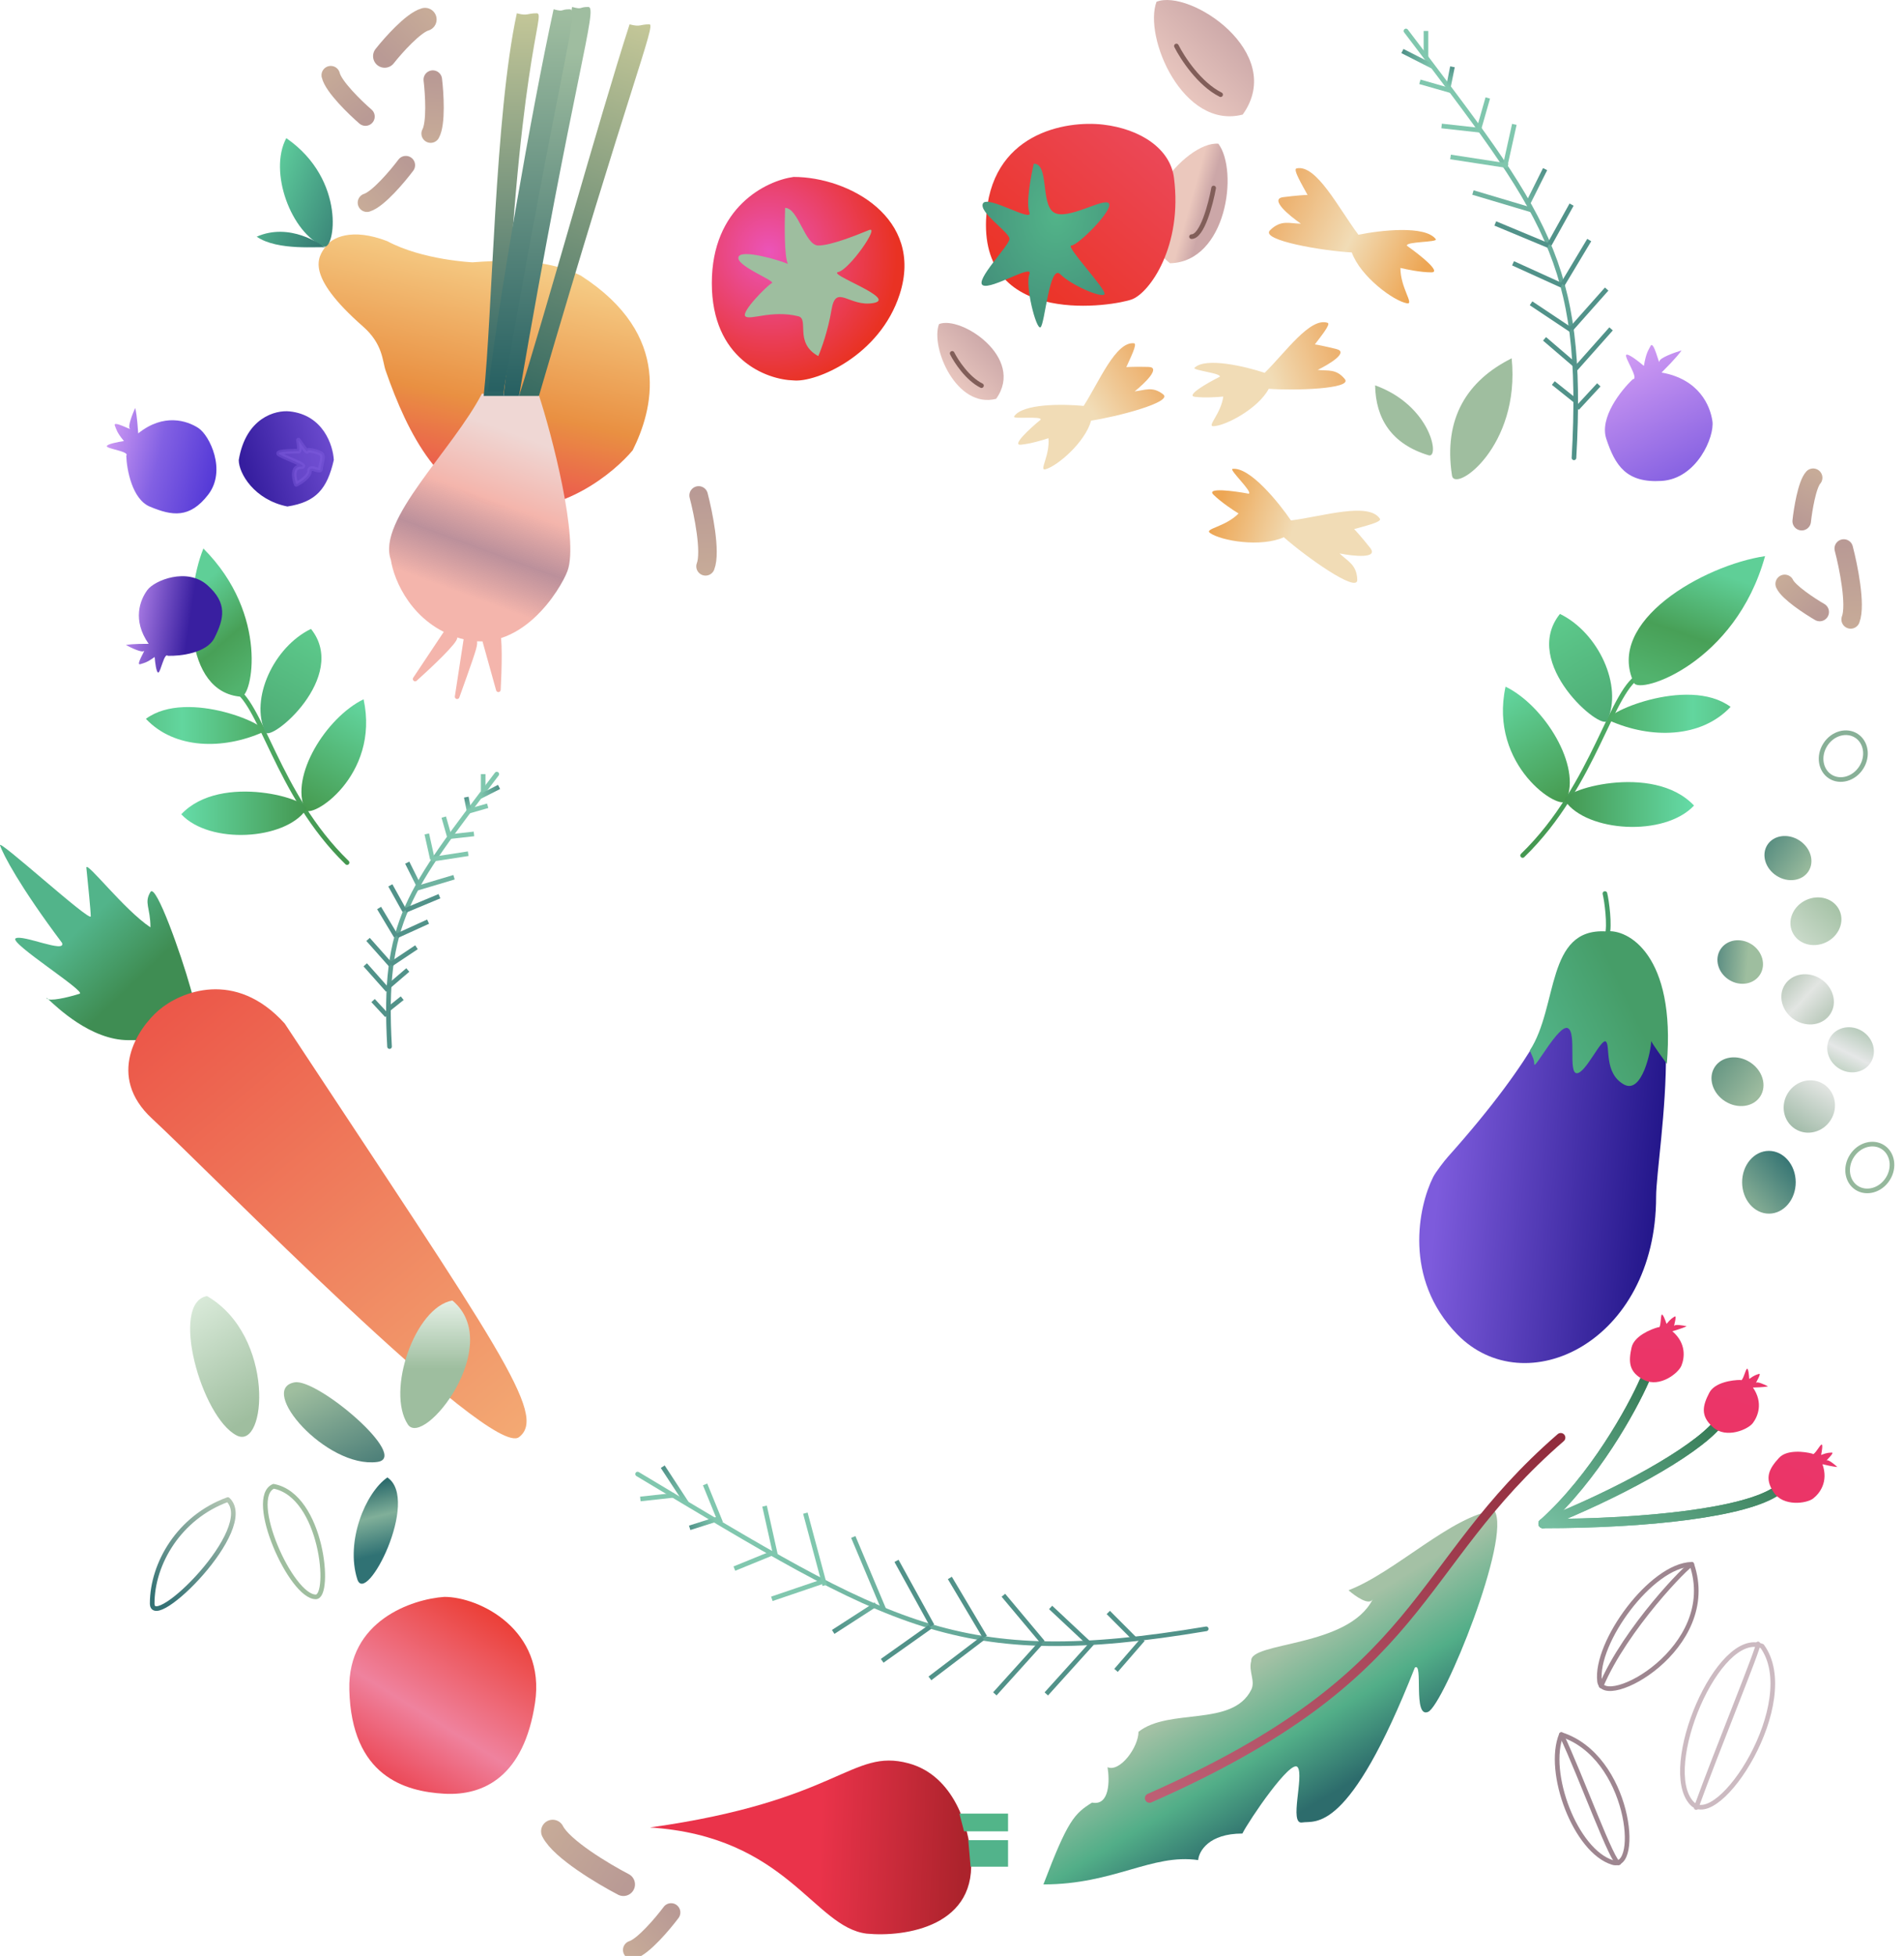 <svg width="411" height="422" viewBox="0 0 411 422" fill="none" xmlns="http://www.w3.org/2000/svg">
<g clip-path="url(#clip0)">
<path d="M397.995 118.344C398.996 122.149 400.694 130.535 399.486 133.641" stroke="url(#paint0_linear)" stroke-width="4" stroke-linecap="round" stroke-linejoin="round"/>
<path d="M392.805 132.041C390.625 130.773 386.061 127.787 385.247 125.979" stroke="url(#paint1_linear)" stroke-width="4" stroke-linecap="round" stroke-linejoin="round"/>
<path d="M388.918 112.443C389.191 109.935 390.066 104.552 391.387 103.074" stroke="url(#paint2_linear)" stroke-width="4" stroke-linecap="round" stroke-linejoin="round"/>
<path d="M326.312 77.305C316.768 82.077 311.519 90.19 313.428 102.597C314.015 106.414 328.221 96.393 326.312 77.305Z" fill="#9FBE9F"/>
<path d="M296.833 83.138C296.957 90.281 300.339 95.796 308.383 98.23C310.859 98.978 308.913 87.502 296.833 83.138Z" fill="#9FBE9F"/>
<path d="M339.762 98.779C342.148 56.309 333.558 46.288 303.495 6.681" stroke="url(#paint3_linear)" stroke-linecap="round" stroke-linejoin="round"/>
<line x1="307.813" y1="6.681" x2="307.813" y2="12.407" stroke="#80C7AE"/>
<path d="M302.729 11.014L309.221 14.316" stroke="url(#paint4_linear)"/>
<line x1="313.529" y1="14.414" x2="312.575" y2="19.186" stroke="url(#paint5_linear)"/>
<line x1="306.496" y1="17.653" x2="313.176" y2="19.561" stroke="url(#paint6_linear)"/>
<line x1="311.185" y1="27.18" x2="319.775" y2="28.135" stroke="#80C7AE"/>
<line x1="321.155" y1="21.134" x2="319.246" y2="27.815" stroke="url(#paint7_linear)"/>
<line x1="313.115" y1="33.864" x2="325.522" y2="35.773" stroke="#80C7AE"/>
<line x1="326.888" y1="26.831" x2="324.98" y2="35.421" stroke="url(#paint8_linear)"/>
<path d="M317.951 41.537L330.695 45.333" stroke="#6FB3A0"/>
<line x1="333.528" y1="36.49" x2="329.711" y2="44.126" stroke="url(#paint9_linear)"/>
<line x1="343.054" y1="51.794" x2="337.327" y2="61.338" stroke="url(#paint10_linear)"/>
<line x1="326.607" y1="56.808" x2="337.105" y2="61.58" stroke="url(#paint11_linear)"/>
<line x1="322.775" y1="48.212" x2="334.228" y2="52.984" stroke="url(#paint12_linear)"/>
<line x1="339.244" y1="44.145" x2="334.473" y2="52.734" stroke="url(#paint13_linear)"/>
<line x1="330.495" y1="65.437" x2="339.085" y2="71.163" stroke="url(#paint14_linear)"/>
<line x1="346.816" y1="62.367" x2="339.181" y2="70.957" stroke="#519289"/>
<line x1="333.406" y1="73.108" x2="340.087" y2="78.835" stroke="#519289"/>
<line x1="347.77" y1="70.957" x2="340.135" y2="79.546" stroke="url(#paint15_linear)"/>
<line x1="335.302" y1="82.641" x2="340.074" y2="86.459" stroke="url(#paint16_linear)"/>
<line x1="345.12" y1="83.036" x2="340.446" y2="88.087" stroke="url(#paint17_linear)"/>
<path d="M346.741 94.694C345.214 90.113 349.922 84.196 352.467 81.81C353.898 81.81 350.558 77.038 351.035 76.561C351.417 76.179 353.739 77.992 354.853 78.947C355.33 76.084 355.807 75.606 356.284 74.652C356.959 73.302 358.193 78.947 358.193 77.992C358.193 77.229 361.375 76.084 362.965 75.606C362.806 75.924 361.725 77.324 358.67 80.378C366.783 81.81 369.169 87.536 369.646 90.876C370.123 94.217 366.306 103.284 358.67 103.761C351.035 104.238 348.649 100.42 346.741 94.694Z" fill="url(#paint18_linear)"/>
<path d="M328.677 184.574C344.463 169.282 347.916 148.07 354.328 145.604" stroke="url(#paint19_linear)" stroke-linecap="round" stroke-linejoin="round"/>
<path d="M381.006 119.991C367.676 121.973 346.407 134.133 352.718 147.344C353.929 149.877 374.624 143.124 381.006 119.991Z" fill="url(#paint20_linear)"/>
<path d="M336.731 132.455C345.071 136.505 350.382 148.071 346.929 155.47C345.79 157.91 328.184 143.138 336.731 132.455Z" fill="url(#paint21_linear)"/>
<path d="M324.991 148.151C333.33 152.201 341.503 165.336 338.05 172.735C336.911 175.175 321.278 165.336 324.991 148.151Z" fill="url(#paint22_linear)"/>
<path d="M365.674 173.804C359.261 180.628 342.536 179.512 337.854 172.821C336.311 170.615 356.795 164.349 365.674 173.804Z" fill="url(#paint23_linear)"/>
<path d="M373.567 152.51C367.154 159.334 356.302 159.416 347.422 155.47C344.962 154.376 364.194 145.604 373.567 152.51Z" fill="url(#paint24_linear)"/>
<path d="M309.929 51.603C307.639 48.549 297.84 49.695 293.227 50.649C288.933 44.923 284.161 35.379 279.866 36.333C279.033 36.518 281.138 39.992 282.252 42.06C281.775 42.06 280.057 42.155 277.003 42.537C273.949 42.919 278.275 46.513 280.82 48.263C278.434 48.263 276.526 47.309 274.14 49.695C271.963 51.871 285.751 54.148 291.796 54.467C293.705 59.716 300.862 64.965 303.726 65.442C305.323 65.708 302.294 62.102 302.294 57.807C303.567 58.125 306.684 58.761 308.975 58.761C311.265 58.761 306.43 54.944 303.726 53.035C303.248 52.081 310.459 52.31 309.929 51.603Z" fill="url(#paint25_linear)"/>
<path d="M257.851 79.353C260.247 76.989 268.95 79.092 273.001 80.44C277.494 76.007 282.834 68.348 286.599 69.659C287.329 69.913 285.053 72.659 283.825 74.309C284.255 74.364 285.792 74.642 288.502 75.319C291.211 75.996 286.922 78.592 284.439 79.806C286.588 80.078 288.411 79.476 290.301 81.8C292.024 83.919 279.355 84.302 273.875 83.885C271.583 88.18 264.562 91.875 261.931 91.958C260.463 92.004 263.585 89.25 264.053 85.558C262.872 85.686 259.994 85.877 257.931 85.615C255.867 85.353 260.639 82.624 263.284 81.292C263.817 80.526 257.296 79.9 257.851 79.353Z" fill="url(#paint26_linear)"/>
<path d="M266.069 101.167C269.764 100.695 276.01 108.385 278.671 112.289C285.599 111.403 295.437 108.245 297.87 111.925C298.342 112.639 294.498 113.528 292.309 114.156C292.651 114.492 293.817 115.769 295.747 118.182C297.677 120.596 292.161 120.003 289.161 119.405C290.87 121.087 292.879 121.78 292.982 125.092C293.077 128.114 281.671 119.951 277.128 115.907C272.23 118.149 263.573 116.69 261.202 114.997C259.878 114.053 264.474 113.724 267.363 110.789C266.238 110.109 263.577 108.346 261.937 106.732C260.297 105.117 266.328 105.917 269.548 106.519C270.532 106.203 265.214 101.277 266.069 101.167Z" fill="url(#paint27_linear)"/>
<path d="M218.901 89.857C220.718 87.023 229.67 87.157 233.919 87.578C237.324 82.264 240.844 73.616 244.805 74.064C245.573 74.152 243.959 77.331 243.125 79.212C243.556 79.17 245.117 79.103 247.909 79.166C250.701 79.229 247.09 82.707 244.935 84.438C247.091 84.23 248.737 83.24 251.093 85.091C253.241 86.778 240.967 89.945 235.53 90.746C234.242 95.44 228.208 100.592 225.66 101.253C224.238 101.622 226.676 98.247 226.319 94.543C225.195 94.928 222.43 95.749 220.36 95.948C218.289 96.148 222.342 92.433 224.628 90.551C224.98 89.686 218.481 90.513 218.901 89.857Z" fill="url(#paint28_linear)"/>
<path d="M262.998 31.008C267.404 36.924 264.755 56.481 252.563 56.801C240.852 47.581 255.976 30.311 262.998 31.008Z" fill="url(#paint29_linear)"/>
<path d="M261.979 40.562C261.343 44.061 259.498 51.06 257.207 51.06" stroke="#815E59" stroke-linecap="round" stroke-linejoin="round"/>
<path d="M249.647 0.38C246.784 8.015 255.373 28.057 268.257 24.717C277.801 11.355 256.805 -2.483 249.647 0.38Z" fill="url(#paint30_linear)"/>
<path d="M253.941 9.924C255.214 12.469 258.904 18.131 263.485 20.422" stroke="#815E59" stroke-linecap="round" stroke-linejoin="round"/>
<path d="M202.696 69.922C200.799 74.981 206.49 88.26 215.027 86.047C221.35 77.194 207.438 68.025 202.696 69.922Z" fill="url(#paint31_linear)"/>
<path d="M205.541 76.246C206.384 77.932 208.83 81.684 211.865 83.201" stroke="#815E59" stroke-linecap="round" stroke-linejoin="round"/>
<path d="M212.852 47.406C213.615 28.7 230.031 25.932 238.143 26.887C246.255 27.841 252.613 32.136 253.413 38.339C255.322 53.132 248.164 63.153 244.346 64.585C240.529 66.016 211.897 70.788 212.852 47.406Z" fill="url(#paint32_linear)"/>
<path d="M222.201 45.811C221.438 43.902 222.519 38.017 223.156 35.312C226.496 35.312 224.587 43.902 227.45 45.811C230.314 47.719 238.426 42.47 239.38 43.902C240.335 45.333 232.7 52.968 231.268 52.968C229.836 52.968 238.903 62.512 238.426 63.467C237.949 64.421 231.268 61.558 228.882 59.172C226.496 56.786 225.542 70.147 224.587 70.625C223.633 71.102 221.247 61.558 222.201 59.172C223.156 56.786 214.089 62.512 212.18 61.558C210.271 60.604 217.907 52.968 217.907 51.537C217.907 50.105 211.226 45.811 212.18 43.902C213.135 41.993 223.156 48.197 222.201 45.811Z" fill="url(#paint33_radial)"/>
<path d="M153.656 61.081C153.656 44.665 165.427 38.971 171.312 38.175C183.242 38.175 199.495 47.049 194.218 63.467C189.923 76.828 176.084 82.555 171.312 82.077C165.427 81.918 153.656 77.496 153.656 61.081Z" fill="url(#paint34_radial)"/>
<path d="M170.073 56.942C169.292 55.381 169.334 48.507 169.474 44.856C172.337 44.856 173.769 52.968 176.632 52.968C179.495 52.968 185.222 50.583 187.608 49.628C189.993 48.674 183.313 58.218 180.927 58.695C178.541 59.172 193.811 64.421 188.562 65.376C183.313 66.33 180.45 61.081 179.495 66.807C178.732 71.388 177.268 75.397 176.632 76.828C171.383 73.965 174.723 68.835 172.337 68.239C166.611 66.807 161.839 69.193 160.885 68.239C159.93 67.284 165.657 61.558 166.611 61.081C167.565 60.604 158.499 57.263 159.453 55.355C160.234 53.793 168.044 56.065 170.073 56.942Z" fill="#9EBE9F"/>
<path d="M125.368 59.459C145.41 72.343 140.863 88.567 136.569 97.157C132.592 101.929 121.489 111.091 108.891 109.564C95.232 107.908 88.035 93.686 83.253 79.978C82.522 77.882 82.695 74.251 78.351 70.434C65.753 59.363 68.648 55.482 70.239 53.255C71.594 51.285 75.885 49.047 83.6 52.035C91.235 56.118 101.985 56.595 101.985 56.595C114.392 55.641 120.344 57.072 125.368 59.459Z" fill="url(#paint35_linear)"/>
<path d="M61.8 29.806C57.907 37.06 62.877 50.327 69.912 53.189C72.232 54.133 74.879 38.848 61.8 29.806Z" fill="url(#paint36_linear)"/>
<path d="M70.134 53.387C69.2 53.102 59.945 54.229 55.417 51.06C62.592 47.92 69.346 52.789 70.134 53.387C70.184 53.402 70.21 53.421 70.21 53.446C70.21 53.446 70.184 53.425 70.134 53.387Z" fill="url(#paint37_linear)"/>
<path d="M89.613 146.498L96.294 136.477C96.771 136.477 97.821 136.668 98.202 137.432C98.584 138.195 92.635 143.794 89.613 146.498Z" fill="#F4B5AC" stroke="#F4B5AC" stroke-linecap="round" stroke-linejoin="round"/>
<path d="M98.68 150.316L100.588 137.909C101.066 137.909 102.497 135.523 102.497 138.863C102.497 139.717 101.066 143.635 98.68 150.316Z" fill="#F4B5AC" stroke="#F4B5AC" stroke-linecap="round" stroke-linejoin="round"/>
<path d="M107.579 148.818L104.406 137.432C104.743 137.094 106.432 136.064 107.242 136.334C108.052 136.604 107.804 144.769 107.579 148.818Z" fill="#F4B5AC" stroke="#F4B5AC" stroke-linecap="round" stroke-linejoin="round"/>
<path d="M84.368 120.783C81.279 112.258 97.747 97.049 104.021 84.941H116.219C119.114 93.659 125.026 116.424 122.493 123.205C121.045 127.079 112.358 141.61 99.328 137.735C88.904 134.635 85.011 125.142 84.368 120.783Z" fill="url(#paint38_linear)"/>
<path d="M112.041 85.418C117.29 69.193 129.22 25.928 135.901 5.249C138.287 5.885 138.036 5.249 140.195 5.249C141.627 5.249 135.901 18.611 116.336 85.418H112.041Z" fill="url(#paint39_linear)"/>
<path d="M104.406 85.418C106.315 67.761 106.792 24.814 111.564 2.863C113.95 3.499 113.699 2.863 115.859 2.863C118.018 2.863 111.564 12.407 108.701 85.418H104.406Z" fill="url(#paint40_linear)"/>
<path d="M108.701 85.418C110.609 67.761 118.728 23.451 123.5 1.5C125.886 2.136 124.84 1.5 127 1.5C129.16 1.5 123.971 16.225 112.041 85.418H108.701Z" fill="url(#paint41_linear)"/>
<path d="M105.36 84.463C107.269 66.807 114.728 23.951 119.5 2C121.886 2.636 120.84 2 123 2C125.16 2 120.63 15.27 108.701 84.463H105.36Z" fill="url(#paint42_linear)"/>
<path d="M83.031 12.115C84.88 9.772 89.212 4.908 91.746 4.195" stroke="url(#paint43_linear)" stroke-width="5" stroke-linecap="round" stroke-linejoin="round"/>
<path d="M87.6 35.638C85.811 38.024 81.628 42.981 79.214 43.725" stroke="url(#paint44_linear)" stroke-width="4" stroke-linecap="round" stroke-linejoin="round"/>
<path d="M150.809 106.891C151.809 110.696 153.508 119.083 152.3 122.189" stroke="url(#paint45_linear)" stroke-width="4" stroke-linecap="round" stroke-linejoin="round"/>
<path d="M93.424 17.179C93.782 20.139 94.192 26.612 92.964 28.82" stroke="url(#paint46_linear)" stroke-width="4" stroke-linecap="round" stroke-linejoin="round"/>
<path d="M78.889 25.148C76.632 23.198 71.975 18.684 71.399 16.225" stroke="url(#paint47_linear)" stroke-width="4" stroke-linecap="round" stroke-linejoin="round"/>
<path d="M74.919 186.105C59.649 171.312 56.309 150.793 50.105 148.407" stroke="url(#paint48_linear)" stroke-linecap="round" stroke-linejoin="round"/>
<path d="M43.902 118.344C39.695 128.842 39.607 149.362 52.014 150.316C54.393 150.499 58.218 132.66 43.902 118.344Z" fill="url(#paint49_linear)"/>
<path d="M67.128 135.688C59.061 139.606 53.923 150.793 57.263 157.951C58.365 160.311 75.397 146.021 67.128 135.688Z" fill="url(#paint50_linear)"/>
<path d="M78.485 150.871C70.418 154.789 62.512 167.495 65.853 174.653C66.954 177.013 82.077 167.495 78.485 150.871Z" fill="url(#paint51_linear)"/>
<path d="M39.13 175.687C45.333 182.288 61.513 181.208 66.042 174.736C67.535 172.602 47.719 166.541 39.13 175.687Z" fill="url(#paint52_linear)"/>
<path d="M31.495 155.088C37.698 161.689 48.197 161.769 56.786 157.951C59.166 156.893 40.561 148.407 31.495 155.088Z" fill="url(#paint53_linear)"/>
<path d="M32.343 109.304C28.519 107.702 27.357 101.315 27.253 98.322C28.062 97.397 23.091 96.859 23.052 96.28C23.021 95.818 25.506 95.342 26.752 95.162C25.171 93.236 25.133 92.658 24.786 91.81C24.295 90.611 28.64 93.004 28.023 92.464C27.529 92.033 28.587 89.33 29.178 88.032C29.294 88.315 29.587 89.805 29.834 93.504C35.344 89.071 40.393 90.766 42.821 92.346C45.249 93.925 48.95 101.516 44.944 106.719C40.937 111.922 37.121 111.307 32.343 109.304Z" fill="url(#paint54_linear)"/>
<path d="M46.304 137.614C44.65 140.923 38.894 141.578 36.223 141.492C35.448 140.716 34.672 145.11 34.155 145.11C33.742 145.11 33.466 142.87 33.38 141.75C31.57 143.042 31.053 143.042 30.278 143.301C29.181 143.667 31.57 139.941 31.053 140.458C30.64 140.871 28.296 139.768 27.176 139.165C27.435 139.079 28.779 138.907 32.087 138.907C28.468 133.737 30.278 129.343 31.829 127.275C33.38 125.207 40.359 122.364 44.753 126.241C49.147 130.118 48.372 133.479 46.304 137.614Z" fill="url(#paint55_linear)"/>
<path d="M51.537 99.256C53.064 90.094 59.49 88.44 62.512 88.758C69.766 89.522 71.897 96.075 72.056 99.256C70.625 105.46 68.239 108.323 62.035 109.277C54.877 107.846 51.537 102.119 51.537 99.256Z" fill="url(#paint56_linear)"/>
<path d="M64.421 97.347C64.803 97.347 64.58 95.757 64.421 94.962C65.057 95.916 66.33 97.729 66.33 97.347C66.33 96.87 68.239 97.347 69.193 97.825C70.147 98.302 69.193 100.211 69.193 101.165C69.193 102.119 66.807 100.211 66.807 101.642C66.807 102.788 64.898 104.028 63.944 104.505C63.467 103.233 62.989 100.688 64.898 100.688C67.284 100.688 60.126 98.302 60.126 97.825C60.126 97.347 63.944 97.347 64.421 97.347Z" fill="#8360E2" fill-opacity="0.39" stroke="#8360E2" stroke-opacity="0.4" stroke-linecap="round" stroke-linejoin="round"/>
<path d="M84.088 225.804C82.565 198.695 88.047 192.299 107.237 167.018" stroke="url(#paint57_linear)" stroke-linecap="round" stroke-linejoin="round"/>
<line y1="-0.5" x2="3.655" y2="-0.5" transform="matrix(0 1 1 0 104.8 167.018)" stroke="#80C7AE"/>
<path d="M107.726 169.784L103.581 171.891" stroke="url(#paint58_linear)"/>
<line y1="-0.5" x2="3.106" y2="-0.5" transform="matrix(0.196 0.981 0.981 -0.196 101.145 171.891)" stroke="url(#paint59_linear)"/>
<line y1="-0.5" x2="4.435" y2="-0.5" transform="matrix(-0.962 0.275 0.275 0.962 105.409 174.328)" stroke="url(#paint60_linear)"/>
<line y1="-0.5" x2="5.516" y2="-0.5" transform="matrix(-0.994 0.11 0.11 0.994 102.363 180.42)" stroke="#80C7AE"/>
<line y1="-0.5" x2="4.435" y2="-0.5" transform="matrix(0.275 0.962 0.962 -0.275 96.271 176.156)" stroke="url(#paint61_linear)"/>
<line y1="-0.5" x2="8.013" y2="-0.5" transform="matrix(-0.988 0.152 0.152 0.988 101.145 184.684)" stroke="#80C7AE"/>
<line y1="-0.5" x2="5.616" y2="-0.5" transform="matrix(0.217 0.976 0.976 -0.217 92.616 179.811)" stroke="url(#paint62_linear)"/>
<path d="M98.009 189.266L89.875 191.69" stroke="#6FB3A0"/>
<line y1="-0.5" x2="5.449" y2="-0.5" transform="matrix(0.447 0.894 0.894 -0.447 88.352 185.902)" stroke="url(#paint63_linear)"/>
<line y1="-0.5" x2="7.104" y2="-0.5" transform="matrix(0.514 0.857 0.857 -0.514 82.26 195.649)" stroke="url(#paint64_linear)"/>
<line y1="-0.5" x2="7.361" y2="-0.5" transform="matrix(-0.91 0.414 0.414 0.91 92.616 199.304)" stroke="url(#paint65_linear)"/>
<line y1="-0.5" x2="7.919" y2="-0.5" transform="matrix(-0.923 0.385 0.385 0.923 95.053 193.822)" stroke="url(#paint66_linear)"/>
<line y1="-0.5" x2="6.272" y2="-0.5" transform="matrix(0.486 0.874 0.874 -0.486 84.697 190.776)" stroke="url(#paint67_linear)"/>
<line y1="-0.5" x2="6.589" y2="-0.5" transform="matrix(-0.832 0.555 0.555 0.832 90.179 204.787)" stroke="url(#paint68_linear)"/>
<line y1="-0.5" x2="7.336" y2="-0.5" transform="matrix(0.664 0.747 0.747 -0.664 79.823 202.35)" stroke="#519289"/>
<line y1="-0.5" x2="5.616" y2="-0.5" transform="matrix(-0.759 0.651 0.651 0.759 88.352 209.661)" stroke="#519289"/>
<line y1="-0.5" x2="7.336" y2="-0.5" transform="matrix(0.664 0.747 0.747 -0.664 79.214 207.833)" stroke="url(#paint69_linear)"/>
<line y1="-0.5" x2="3.901" y2="-0.5" transform="matrix(-0.781 0.625 0.625 0.781 87.133 215.752)" stroke="url(#paint70_linear)"/>
<line y1="-0.5" x2="4.393" y2="-0.5" transform="matrix(0.679 0.734 0.734 -0.679 80.902 215.538)" stroke="url(#paint71_linear)"/>
<path d="M13.386 203.422C4.224 191.206 0.661 184.334 0.025 182.425C-0.811 180.517 19.59 199.127 19.59 197.696C19.59 196.55 18.954 190.22 18.636 187.197C18.636 185.67 26.748 196.264 32.474 200.082C32.474 195.787 31.043 194.832 32.474 192.447C33.653 190.482 39.155 206.126 41.064 212.966C43.927 223.941 48.221 224.418 27.702 224.418C19.566 224.418 12.186 217.208 10.424 215.602C10.236 215.551 10.105 215.47 10.046 215.352C9.974 215.207 10.109 215.315 10.424 215.602C11.76 215.968 15.949 214.816 17.204 214.397C18.636 213.92 1.934 203.422 3.365 202.468C4.797 201.513 14.341 205.808 13.386 203.422Z" fill="url(#paint72_linear)"/>
<path d="M32.828 241.349C22.902 232.187 29.646 221.944 34.259 217.967C38.872 213.99 50.77 208.996 61.459 220.83C107.747 290.977 118.245 305.293 112.042 310.065C105.838 314.837 45.235 252.802 32.828 241.349Z" fill="url(#paint73_linear)"/>
<path d="M235.734 388.913C239.551 389.676 239.551 384.141 239.074 381.278C241.746 382.423 245.755 376.983 245.755 373.643C252.435 368.393 266.035 372.688 270.092 364.576C271.046 362.667 269.455 360.599 270.092 358.372C269.71 354.173 291.088 355.509 296.337 345.011C295.574 346.538 292.52 344.375 291.088 343.102C301.109 339.285 313.516 326.878 322.583 325.923C326.4 331.649 311.607 367.916 308.267 369.348C304.927 370.779 307.313 358.372 305.404 359.804C291.088 396.071 283.93 392.73 281.067 393.207C278.204 393.685 281.544 383.186 280.113 381.278C278.681 379.369 269.614 392.73 268.183 395.593C260.929 395.593 258.798 399.411 258.639 401.32C248.618 399.888 240.506 406.569 225.235 406.569C230.484 392.73 231.916 391.299 235.734 388.913Z" fill="url(#paint74_linear)"/>
<path d="M336.899 310.176C304.449 338.33 308.744 361.235 248.141 387.958" stroke="url(#paint75_linear)" stroke-width="2" stroke-linecap="round" stroke-linejoin="round"/>
<path d="M314.544 287.874C302.84 275.819 306.207 260.248 309.353 253.97C309.883 252.913 311.799 250.424 312.562 249.572C351.766 205.762 329.85 202.643 347.579 202.643C366.467 202.643 357.489 248.778 357.489 258.208C357.489 289.656 329.174 302.942 314.544 287.874Z" fill="url(#paint76_linear)"/>
<path d="M331.186 229.61C331.172 228.576 330.863 228.124 330.218 226.667C336.421 217.123 333.643 200.176 346.674 200.953C351.408 200.306 361.775 206.068 359.804 229.53C358.761 228.092 356.9 225.544 356.426 224.617C356.418 226.59 354.458 236.162 350.546 233.981C346.19 231.552 347.642 225.724 346.674 224.753C345.706 223.781 342.318 231.552 340.382 231.552C338.446 231.552 340.382 222.81 338.446 221.838C336.51 220.867 331.204 230.981 331.186 229.61Z" fill="url(#paint77_linear)"/>
<path d="M346.92 201.853C347.556 199.626 346.824 194.313 346.442 192.786" stroke="#469D68" stroke-linecap="round" stroke-linejoin="round"/>
<path d="M355.032 297.7C352.328 303.904 344.152 318.792 333.081 328.718" stroke="url(#paint78_linear)" stroke-width="2" stroke-linecap="round" stroke-linejoin="round"/>
<path d="M355.032 297.7C352.328 303.904 344.152 318.792 333.081 328.718" stroke="url(#paint79_linear)" stroke-width="2" stroke-linecap="round" stroke-linejoin="round"/>
<path d="M370.779 307.244C365.53 313.448 348.828 322.514 333.081 328.718" stroke="url(#paint80_linear)" stroke-width="2" stroke-linecap="round" stroke-linejoin="round"/>
<path d="M370.779 307.244C365.53 313.448 348.828 322.514 333.081 328.718" stroke="url(#paint81_linear)" stroke-width="2" stroke-linecap="round" stroke-linejoin="round"/>
<path d="M383.664 321.56C376.983 326.332 355.509 328.718 333.081 328.718" stroke="url(#paint82_linear)" stroke-width="2" stroke-linecap="round" stroke-linejoin="round"/>
<path d="M383.664 321.56C376.983 326.332 355.509 328.718 333.081 328.718" stroke="url(#paint83_linear)" stroke-width="2" stroke-linecap="round" stroke-linejoin="round"/>
<path d="M352.192 290.733C352.732 288.295 356.277 286.791 357.982 286.344C358.593 286.696 358.408 283.726 358.736 283.628C358.998 283.551 359.517 284.938 359.744 285.642C360.691 284.471 361.019 284.374 361.47 284.062C362.109 283.62 361.168 286.465 361.416 286.035C361.614 285.691 363.268 285.959 364.071 286.136C363.92 286.24 363.095 286.604 360.999 287.226C364.086 289.868 363.616 293.033 362.951 294.654C362.287 296.275 358.303 299.416 354.923 297.751C351.543 296.086 351.518 293.781 352.192 290.733Z" fill="url(#paint84_linear)"/>
<path d="M368.981 300.475C370.133 298.26 373.947 297.724 375.71 297.734C376.208 298.232 376.799 295.315 377.14 295.306C377.414 295.299 377.556 296.774 377.593 297.512C378.811 296.626 379.153 296.617 379.669 296.432C380.4 296.171 378.756 298.675 379.106 298.324C379.387 298.044 380.915 298.73 381.645 299.109C381.472 299.17 380.581 299.308 378.396 299.367C380.694 302.718 379.42 305.653 378.359 307.047C377.297 308.44 372.636 310.443 369.802 307.961C366.969 305.478 367.541 303.244 368.981 300.475Z" fill="url(#paint85_linear)"/>
<path d="M384.019 314.543C385.705 312.701 389.527 313.171 391.228 313.636C391.58 314.247 392.906 311.582 393.238 311.662C393.504 311.725 393.259 313.187 393.104 313.91C394.51 313.369 394.842 313.449 395.389 313.404C396.163 313.341 393.926 315.334 394.356 315.086C394.699 314.888 395.998 315.947 396.604 316.501C396.422 316.516 395.526 316.418 393.399 315.91C394.752 319.741 392.762 322.246 391.376 323.318C389.99 324.389 384.969 325.118 382.874 321.986C380.78 318.854 381.911 316.845 384.019 314.543Z" fill="url(#paint86_linear)"/>
<path d="M134.569 406.569C130.274 404.342 121.207 398.934 119.298 395.116" stroke="url(#paint87_linear)" stroke-width="5" stroke-linecap="round" stroke-linejoin="round"/>
<path d="M144.863 412.621C143.074 415.007 138.892 419.964 136.477 420.708" stroke="url(#paint88_linear)" stroke-width="4" stroke-linecap="round" stroke-linejoin="round"/>
<path d="M196.127 380.445C206.052 383.118 209.17 394.602 209.488 400.01C211.397 415.662 195.331 417.985 187.06 417.189C175.607 415.758 169.881 396.193 140.295 394.284C181.334 388.558 183.72 377.105 196.127 380.445Z" fill="url(#paint89_linear)"/>
<path d="M207.102 391.299H217.6V395.116H208.102L207.102 391.299Z" fill="#52B589"/>
<path d="M209.011 397.025H217.6V402.751H209.516L209.011 397.025Z" fill="#52B38B"/>
<path d="M75.404 364.576C75.022 349.687 88.925 345.011 95.924 344.534C103.559 344.534 117.874 351.692 115.488 367.439C113.102 383.186 104.513 387.481 95.924 387.004C87.334 386.527 75.881 383.186 75.404 364.576Z" fill="url(#paint90_linear)"/>
<path d="M260.377 351.429C206.459 360.442 192.451 350.876 137.633 318.035" stroke="url(#paint91_linear)" stroke-linecap="round" stroke-linejoin="round"/>
<line y1="-0.5" x2="7.359" y2="-0.5" transform="matrix(0.994 -0.109 -0.109 -0.994 138.17 322.912)" stroke="#80C7AE"/>
<path d="M143.061 316.447L148.191 324.278" stroke="url(#paint92_linear)"/>
<line y1="-0.5" x2="6.254" y2="-0.5" transform="matrix(0.953 -0.302 -0.302 -0.953 148.727 329.155)" stroke="url(#paint93_linear)"/>
<line y1="-0.5" x2="8.929" y2="-0.5" transform="matrix(0.378 0.926 0.926 -0.378 152.666 320.084)" stroke="url(#paint94_linear)"/>
<line y1="-0.5" x2="11.107" y2="-0.5" transform="matrix(0.218 0.976 0.976 -0.218 165.528 324.84)" stroke="#80C7AE"/>
<line y1="-0.5" x2="8.929" y2="-0.5" transform="matrix(0.926 -0.378 -0.378 -0.926 158.334 337.97)" stroke="url(#paint95_linear)"/>
<line y1="-0.5" x2="16.132" y2="-0.5" transform="matrix(0.259 0.966 0.966 -0.259 174.33 326.34)" stroke="#80C7AE"/>
<line y1="-0.5" x2="11.308" y2="-0.5" transform="matrix(0.947 -0.322 -0.322 -0.947 166.453 344.48)" stroke="url(#paint96_linear)"/>
<path d="M184.191 331.607L190.83 347.353" stroke="#6FB3A0"/>
<line y1="-0.5" x2="10.97" y2="-0.5" transform="matrix(0.84 -0.542 -0.542 -0.84 179.583 351.674)" stroke="url(#paint97_linear)"/>
<line y1="-0.5" x2="14.304" y2="-0.5" transform="matrix(0.796 -0.605 -0.605 -0.796 200.43 361.721)" stroke="url(#paint98_linear)"/>
<line y1="-0.5" x2="14.82" y2="-0.5" transform="matrix(0.511 0.86 0.86 -0.511 205.467 340.191)" stroke="url(#paint99_linear)"/>
<line y1="-0.5" x2="15.945" y2="-0.5" transform="matrix(0.483 0.876 0.876 -0.483 193.958 336.521)" stroke="url(#paint100_linear)"/>
<line y1="-0.5" x2="12.628" y2="-0.5" transform="matrix(0.816 -0.578 -0.578 -0.816 190.141 357.917)" stroke="url(#paint101_linear)"/>
<line y1="-0.5" x2="13.267" y2="-0.5" transform="matrix(0.642 0.766 0.766 -0.642 216.975 343.861)" stroke="url(#paint102_linear)"/>
<line y1="-0.5" x2="14.769" y2="-0.5" transform="matrix(0.67 -0.742 -0.742 -0.67 214.377 365.124)" stroke="#519289"/>
<line y1="-0.5" x2="11.308" y2="-0.5" transform="matrix(0.73 0.684 0.684 -0.73 227.131 346.447)" stroke="#519289"/>
<line y1="-0.5" x2="14.769" y2="-0.5" transform="matrix(0.67 -0.742 -0.742 -0.67 225.484 365.136)" stroke="url(#paint103_linear)"/>
<line y1="-0.5" x2="7.854" y2="-0.5" transform="matrix(0.706 0.708 0.708 -0.706 239.591 347.545)" stroke="url(#paint104_linear)"/>
<line y1="-0.5" x2="8.845" y2="-0.5" transform="matrix(0.655 -0.755 -0.755 -0.655 240.533 360.064)" stroke="url(#paint105_linear)"/>
<path d="M380.366 355.156C370.911 351.339 358.182 381.451 365.185 389.037C370.911 395.241 389.044 367.086 380.366 355.156Z" stroke="#CCBAC1" stroke-linecap="round" stroke-linejoin="round"/>
<path d="M366.139 389.991C370.434 378.062 379.882 355.061 379.5 354.679" stroke="#CCBAC1" stroke-linecap="round" stroke-linejoin="round"/>
<path d="M337.03 374.244C333.69 382.356 340.077 399.416 348.122 401.849C354.209 403.69 351.823 379.016 337.03 374.244Z" stroke="#9E8690" stroke-linecap="round" stroke-linejoin="round"/>
<path d="M365.185 337.5C356.414 337.714 344.266 354.412 345.283 362.755C346.053 369.067 371.388 355.634 365.185 337.5Z" stroke="#9E8690" stroke-linecap="round" stroke-linejoin="round"/>
<path d="M345.62 363.746C350.869 351.339 364.421 337.5 365.185 337.5M337.03 374.244C341.325 383.311 348.292 402.685 349.437 401.921" stroke="#9E8690" stroke-linecap="round" stroke-linejoin="round"/>
<path d="M97.657 280.59C89.545 282.021 83.336 300.135 88.025 307.313C91.453 312.562 109.11 290.134 97.657 280.59Z" fill="url(#paint106_linear)"/>
<path d="M83.617 318.765C78.845 322.106 74.55 332.604 77.122 340.716C79.016 346.693 90.775 323.537 83.617 318.765Z" fill="url(#paint107_linear)"/>
<path d="M49.186 323.537C38.653 327.355 32.853 337.376 32.853 345.965C32.853 352.235 55.759 329.741 49.186 323.537Z" stroke="url(#paint108_linear)" stroke-linecap="round" stroke-linejoin="round"/>
<path d="M59.052 320.674C53.298 323.159 62.802 344.534 68.163 344.534C71.519 344.534 69.601 322.662 59.052 320.674Z" stroke="#9FBE9F" stroke-linecap="round" stroke-linejoin="round"/>
<path d="M44.688 279.635C36.576 281.067 43.453 305.777 51.078 309.699C57.573 313.039 59.481 288.225 44.688 279.635Z" fill="url(#paint109_linear)"/>
<path d="M63.608 298.246C55.496 299.678 70.457 316.856 81.432 315.425C88.675 314.48 68.548 297.374 63.608 298.246Z" fill="url(#paint110_linear)"/>
<path d="M401.767 165.615C400.181 168.094 397.171 168.88 395.076 167.539C392.981 166.199 392.432 163.137 394.018 160.658C395.603 158.18 398.613 157.394 400.709 158.734C402.804 160.074 403.352 163.136 401.767 165.615Z" stroke="#88B097"/>
<path d="M407.493 254.373C405.908 256.852 402.898 257.638 400.802 256.297C398.707 254.957 398.159 251.895 399.744 249.416C401.33 246.938 404.34 246.152 406.435 247.492C408.53 248.832 409.079 251.894 407.493 254.373Z" stroke="#95B89C"/>
<ellipse cx="390.564" cy="238.73" rx="5.464" ry="5.726" transform="rotate(32.605 390.564 238.73)" fill="url(#paint111_linear)"/>
<ellipse cx="390.193" cy="215.612" rx="5.841" ry="5.233" transform="rotate(32.605 390.193 215.612)" fill="url(#paint112_linear)"/>
<ellipse cx="375.647" cy="207.559" rx="5.065" ry="4.538" transform="rotate(32.605 375.647 207.559)" fill="url(#paint113_linear)"/>
<ellipse cx="391.986" cy="198.763" rx="5.598" ry="5.043" transform="rotate(-24.907 391.986 198.763)" fill="url(#paint114_linear)"/>
<ellipse cx="385.946" cy="185.135" rx="5.273" ry="4.538" transform="rotate(32.605 385.946 185.135)" fill="url(#paint115_linear)"/>
<ellipse cx="399.467" cy="226.496" rx="5.152" ry="4.745" transform="rotate(32.605 399.467 226.496)" fill="url(#paint116_linear)"/>
<ellipse cx="375.058" cy="233.384" rx="5.847" ry="4.999" transform="rotate(32.605 375.058 233.384)" fill="url(#paint117_linear)"/>
<ellipse cx="381.84" cy="255.08" rx="6.771" ry="5.785" transform="rotate(89.816 381.84 255.08)" fill="url(#paint118_linear)"/>
</g>
<defs>
<linearGradient id="paint0_linear" x1="399.672" y1="135.553" x2="398.649" y2="117.679" gradientUnits="userSpaceOnUse">
<stop stop-color="#C7AB98"/>
<stop offset="1" stop-color="#B99A95"/>
</linearGradient>
<linearGradient id="paint1_linear" x1="384.302" y1="125.221" x2="391.761" y2="133.506" gradientUnits="userSpaceOnUse">
<stop stop-color="#C7AB98"/>
<stop offset="1" stop-color="#B99A95"/>
</linearGradient>
<linearGradient id="paint2_linear" x1="391.696" y1="101.903" x2="387.156" y2="112.083" gradientUnits="userSpaceOnUse">
<stop stop-color="#C7AB98"/>
<stop offset="1" stop-color="#B99A95"/>
</linearGradient>
<linearGradient id="paint3_linear" x1="303.495" y1="6.681" x2="339.762" y2="87.804" gradientUnits="userSpaceOnUse">
<stop offset="0.24" stop-color="#80C7AE"/>
<stop offset="1" stop-color="#519289"/>
</linearGradient>
<linearGradient id="paint4_linear" x1="303.018" y1="10.976" x2="309.221" y2="13.839" gradientUnits="userSpaceOnUse">
<stop stop-color="#519289"/>
<stop offset="1" stop-color="#80C7AE"/>
</linearGradient>
<linearGradient id="paint5_linear" x1="312.08" y1="18.61" x2="313.488" y2="14.304" gradientUnits="userSpaceOnUse">
<stop stop-color="#80C7AE"/>
<stop offset="1" stop-color="#519289"/>
</linearGradient>
<linearGradient id="paint6_linear" x1="309.699" y1="19.088" x2="309.424" y2="20.049" gradientUnits="userSpaceOnUse">
<stop stop-color="#80C7AE"/>
<stop offset="1" stop-color="#80C7AE"/>
</linearGradient>
<linearGradient id="paint7_linear" x1="319.72" y1="24.337" x2="318.758" y2="24.062" gradientUnits="userSpaceOnUse">
<stop stop-color="#80C7AE"/>
<stop offset="1" stop-color="#80C7AE"/>
</linearGradient>
<linearGradient id="paint8_linear" x1="325.446" y1="31.018" x2="324.47" y2="30.801" gradientUnits="userSpaceOnUse">
<stop stop-color="#80C7AE"/>
<stop offset="1" stop-color="#80C7AE"/>
</linearGradient>
<linearGradient id="paint9_linear" x1="333.586" y1="36.758" x2="329.777" y2="43.92" gradientUnits="userSpaceOnUse">
<stop stop-color="#519289"/>
<stop offset="1" stop-color="#6FB4A1"/>
</linearGradient>
<linearGradient id="paint10_linear" x1="339.762" y1="56.309" x2="338.904" y2="55.794" gradientUnits="userSpaceOnUse">
<stop stop-color="#519289"/>
<stop offset="1" stop-color="#80C7AE"/>
</linearGradient>
<linearGradient id="paint11_linear" x1="331.649" y1="59.649" x2="331.236" y2="60.56" gradientUnits="userSpaceOnUse">
<stop stop-color="#519289"/>
<stop offset="1" stop-color="#80C7AE"/>
</linearGradient>
<linearGradient id="paint12_linear" x1="328.309" y1="51.06" x2="327.924" y2="51.983" gradientUnits="userSpaceOnUse">
<stop stop-color="#519289"/>
<stop offset="1" stop-color="#80C7AE"/>
</linearGradient>
<linearGradient id="paint13_linear" x1="336.421" y1="48.197" x2="335.547" y2="47.711" gradientUnits="userSpaceOnUse">
<stop offset="0.057" stop-color="#519289"/>
<stop offset="0.281" stop-color="#80C7AE"/>
</linearGradient>
<linearGradient id="paint14_linear" x1="334.513" y1="68.716" x2="333.958" y2="69.548" gradientUnits="userSpaceOnUse">
<stop stop-color="#519289"/>
<stop offset="1" stop-color="#80C7AE"/>
</linearGradient>
<linearGradient id="paint15_linear" x1="343.579" y1="74.919" x2="342.832" y2="74.255" gradientUnits="userSpaceOnUse">
<stop stop-color="#519289"/>
<stop offset="1" stop-color="#80C7AE"/>
</linearGradient>
<linearGradient id="paint16_linear" x1="337.376" y1="84.941" x2="336.751" y2="85.721" gradientUnits="userSpaceOnUse">
<stop stop-color="#519289"/>
<stop offset="1" stop-color="#80C7AE"/>
</linearGradient>
<linearGradient id="paint17_linear" x1="342.416" y1="85.222" x2="341.682" y2="84.543" gradientUnits="userSpaceOnUse">
<stop stop-color="#519289"/>
<stop offset="1" stop-color="#80C7AE"/>
</linearGradient>
<linearGradient id="paint18_linear" x1="351.513" y1="74.652" x2="365.828" y2="102.806" gradientUnits="userSpaceOnUse">
<stop stop-color="#D39DF4"/>
<stop offset="1" stop-color="#835FE1"/>
</linearGradient>
<linearGradient id="paint19_linear" x1="355.808" y1="143.138" x2="329.171" y2="183.094" gradientUnits="userSpaceOnUse">
<stop stop-color="#51B26C"/>
<stop offset="1" stop-color="#449750"/>
</linearGradient>
<linearGradient id="paint20_linear" x1="372.286" y1="114.005" x2="360.603" y2="147.784" gradientUnits="userSpaceOnUse">
<stop offset="0.266" stop-color="#5FCF97"/>
<stop offset="0.682" stop-color="#48A057"/>
<stop offset="1" stop-color="#52B36E"/>
</linearGradient>
<linearGradient id="paint21_linear" x1="335.059" y1="133.421" x2="347.614" y2="155.166" gradientUnits="userSpaceOnUse">
<stop stop-color="#5DCA8C"/>
<stop offset="1" stop-color="#4EAB74"/>
</linearGradient>
<linearGradient id="paint22_linear" x1="324.074" y1="148.681" x2="338.034" y2="172.862" gradientUnits="userSpaceOnUse">
<stop stop-color="#63D7A1"/>
<stop offset="1" stop-color="#469A4F"/>
</linearGradient>
<linearGradient id="paint23_linear" x1="365.674" y1="173.575" x2="337.772" y2="173.575" gradientUnits="userSpaceOnUse">
<stop stop-color="#65DCA8"/>
<stop offset="1" stop-color="#449750"/>
</linearGradient>
<linearGradient id="paint24_linear" x1="373.567" y1="153.997" x2="347.207" y2="153.997" gradientUnits="userSpaceOnUse">
<stop stop-color="#5AC489"/>
<stop offset="0.307" stop-color="#62D69E"/>
<stop offset="1" stop-color="#4DAA64"/>
</linearGradient>
<linearGradient id="paint25_linear" x1="277.48" y1="43.014" x2="307.543" y2="57.33" gradientUnits="userSpaceOnUse">
<stop stop-color="#EDB270"/>
<stop offset="0.493" stop-color="#F1DCB6"/>
<stop offset="1" stop-color="#EDA654"/>
</linearGradient>
<linearGradient id="paint26_linear" x1="288.02" y1="75.675" x2="259.736" y2="85.576" gradientUnits="userSpaceOnUse">
<stop stop-color="#EDB270"/>
<stop offset="0.493" stop-color="#F1DCB6"/>
</linearGradient>
<linearGradient id="paint27_linear" x1="295.084" y1="118.172" x2="263.552" y2="107.908" gradientUnits="userSpaceOnUse">
<stop offset="0.493" stop-color="#F1DCB6"/>
<stop offset="1" stop-color="#EDA654"/>
</linearGradient>
<linearGradient id="paint28_linear" x1="247.517" y1="79.619" x2="222.112" y2="95.512" gradientUnits="userSpaceOnUse">
<stop stop-color="#EDB270"/>
<stop offset="0.493" stop-color="#F1DCB6"/>
</linearGradient>
<linearGradient id="paint29_linear" x1="249.095" y1="43.902" x2="261.025" y2="47.242" gradientUnits="userSpaceOnUse">
<stop offset="0.604" stop-color="#EBC8BD"/>
<stop offset="0.896" stop-color="#CCA7A8"/>
</linearGradient>
<linearGradient id="paint30_linear" x1="267.228" y1="4.772" x2="252.913" y2="19.088" gradientUnits="userSpaceOnUse">
<stop stop-color="#C9A5A6"/>
<stop offset="1" stop-color="#EAC8C0"/>
</linearGradient>
<linearGradient id="paint31_linear" x1="214.345" y1="72.832" x2="204.859" y2="82.317" gradientUnits="userSpaceOnUse">
<stop stop-color="#C9A5A6"/>
<stop offset="1" stop-color="#EAC8C0"/>
</linearGradient>
<linearGradient id="paint32_linear" x1="247.186" y1="29.109" x2="217.6" y2="63.467" gradientUnits="userSpaceOnUse">
<stop stop-color="#EB4858"/>
<stop offset="1" stop-color="#EB3223"/>
</linearGradient>
<radialGradient id="paint33_radial" cx="0" cy="0" r="1" gradientUnits="userSpaceOnUse" gradientTransform="translate(228.098 46.288) rotate(95.699) scale(24.475 19.112)">
<stop stop-color="#52B489"/>
<stop offset="1" stop-color="#44917B"/>
</radialGradient>
<radialGradient id="paint34_radial" cx="0" cy="0" r="1" gradientUnits="userSpaceOnUse" gradientTransform="translate(166.063 54.4) rotate(73.16) scale(28.946 27.401)">
<stop stop-color="#EB54B9"/>
<stop offset="1" stop-color="#E93223"/>
</radialGradient>
<linearGradient id="paint35_linear" x1="115.066" y1="56.309" x2="103.136" y2="107.846" gradientUnits="userSpaceOnUse">
<stop stop-color="#F6CE88"/>
<stop offset="0.605" stop-color="#E99042"/>
<stop offset="1" stop-color="#EC4F50"/>
</linearGradient>
<linearGradient id="paint36_linear" x1="53.986" y1="40.084" x2="76.414" y2="49.151" gradientUnits="userSpaceOnUse">
<stop stop-color="#63D7A1"/>
<stop offset="1" stop-color="#357B73"/>
</linearGradient>
<linearGradient id="paint37_linear" x1="47.305" y1="41.993" x2="69.733" y2="51.06" gradientUnits="userSpaceOnUse">
<stop stop-color="#63D7A1"/>
<stop offset="1" stop-color="#357B73"/>
</linearGradient>
<linearGradient id="paint38_linear" x1="114.042" y1="89.712" x2="97.817" y2="133.614" gradientUnits="userSpaceOnUse">
<stop offset="0.099" stop-color="#EFD7D4"/>
<stop offset="0.422" stop-color="#F4B5AC"/>
<stop offset="0.651" stop-color="#B48490" stop-opacity="0.9"/>
<stop offset="0.875" stop-color="#F4B5AC"/>
</linearGradient>
<linearGradient id="paint39_linear" x1="141.627" y1="2.863" x2="112.041" y2="88.281" gradientUnits="userSpaceOnUse">
<stop stop-color="#C9CA9A"/>
<stop offset="1" stop-color="#32675F"/>
</linearGradient>
<linearGradient id="paint40_linear" x1="110.349" y1="2.863" x2="110.349" y2="85.418" gradientUnits="userSpaceOnUse">
<stop stop-color="#C3C698"/>
<stop offset="1" stop-color="#2A6263"/>
</linearGradient>
<linearGradient id="paint41_linear" x1="117.788" y1="3.818" x2="117.788" y2="84.941" gradientUnits="userSpaceOnUse">
<stop offset="0.094" stop-color="#9FBDA0"/>
<stop offset="1" stop-color="#276062"/>
</linearGradient>
<linearGradient id="paint42_linear" x1="114.448" y1="3.34" x2="114.448" y2="84.463" gradientUnits="userSpaceOnUse">
<stop stop-color="#9FBDA0"/>
<stop offset="1" stop-color="#276062"/>
</linearGradient>
<linearGradient id="paint43_linear" x1="92.836" y1="3.205" x2="82.921" y2="12.693" gradientUnits="userSpaceOnUse">
<stop stop-color="#C7AB98"/>
<stop offset="1" stop-color="#B99A95"/>
</linearGradient>
<linearGradient id="paint44_linear" x1="78.166" y1="44.736" x2="88.302" y2="35.714" gradientUnits="userSpaceOnUse">
<stop stop-color="#C7AB98"/>
<stop offset="1" stop-color="#B99A95"/>
</linearGradient>
<linearGradient id="paint45_linear" x1="152.486" y1="124.101" x2="151.463" y2="106.227" gradientUnits="userSpaceOnUse">
<stop stop-color="#C7AB98"/>
<stop offset="1" stop-color="#B99A95"/>
</linearGradient>
<linearGradient id="paint46_linear" x1="92.907" y1="30.275" x2="93.983" y2="16.747" gradientUnits="userSpaceOnUse">
<stop stop-color="#C7AB98"/>
<stop offset="1" stop-color="#B99A95"/>
</linearGradient>
<linearGradient id="paint47_linear" x1="70.463" y1="15.109" x2="78.765" y2="25.843" gradientUnits="userSpaceOnUse">
<stop stop-color="#C7AB98"/>
<stop offset="1" stop-color="#B99A95"/>
</linearGradient>
<linearGradient id="paint48_linear" x1="48.674" y1="146.021" x2="74.442" y2="184.674" gradientUnits="userSpaceOnUse">
<stop stop-color="#51B26C"/>
<stop offset="1" stop-color="#449750"/>
</linearGradient>
<linearGradient id="paint49_linear" x1="35.789" y1="122.162" x2="55.354" y2="145.067" gradientUnits="userSpaceOnUse">
<stop offset="0.266" stop-color="#5FCF97"/>
<stop offset="0.682" stop-color="#48A057"/>
<stop offset="1" stop-color="#52B36E"/>
</linearGradient>
<linearGradient id="paint50_linear" x1="68.746" y1="136.622" x2="56.601" y2="157.657" gradientUnits="userSpaceOnUse">
<stop stop-color="#5DCA8C"/>
<stop offset="1" stop-color="#4EAB74"/>
</linearGradient>
<linearGradient id="paint51_linear" x1="79.373" y1="151.383" x2="65.868" y2="174.775" gradientUnits="userSpaceOnUse">
<stop stop-color="#63D7A1"/>
<stop offset="1" stop-color="#469A4F"/>
</linearGradient>
<linearGradient id="paint52_linear" x1="39.13" y1="175.465" x2="66.122" y2="175.465" gradientUnits="userSpaceOnUse">
<stop stop-color="#65DCA8"/>
<stop offset="1" stop-color="#449750"/>
</linearGradient>
<linearGradient id="paint53_linear" x1="31.495" y1="156.526" x2="56.994" y2="156.526" gradientUnits="userSpaceOnUse">
<stop stop-color="#5AC489"/>
<stop offset="0.307" stop-color="#62D69E"/>
<stop offset="1" stop-color="#4DAA64"/>
</linearGradient>
<linearGradient id="paint54_linear" x1="22.089" y1="94.893" x2="48.372" y2="101.555" gradientUnits="userSpaceOnUse">
<stop stop-color="#D39DF4"/>
<stop offset="0.469" stop-color="#8260E3"/>
<stop offset="1" stop-color="#4E34D5"/>
</linearGradient>
<linearGradient id="paint55_linear" x1="26.246" y1="131.228" x2="48.197" y2="134.569" gradientUnits="userSpaceOnUse">
<stop stop-color="#C693F6"/>
<stop offset="0.677" stop-color="#391FA0"/>
</linearGradient>
<linearGradient id="paint56_linear" x1="72.056" y1="96.393" x2="48.197" y2="103.551" gradientUnits="userSpaceOnUse">
<stop stop-color="#6C4BCF"/>
<stop offset="0.781" stop-color="#361E9F"/>
</linearGradient>
<linearGradient id="paint57_linear" x1="107.237" y1="167.018" x2="84.088" y2="218.798" gradientUnits="userSpaceOnUse">
<stop offset="0.24" stop-color="#80C7AE"/>
<stop offset="1" stop-color="#519289"/>
</linearGradient>
<linearGradient id="paint58_linear" x1="107.541" y1="169.759" x2="103.581" y2="171.587" gradientUnits="userSpaceOnUse">
<stop stop-color="#519289"/>
<stop offset="1" stop-color="#80C7AE"/>
</linearGradient>
<linearGradient id="paint59_linear" x1="2.808" y1="0.098" x2="-0.088" y2="-0.122" gradientUnits="userSpaceOnUse">
<stop stop-color="#80C7AE"/>
<stop offset="1" stop-color="#519289"/>
</linearGradient>
<linearGradient id="paint60_linear" x1="2.217" y1="0" x2="2.217" y2="1" gradientUnits="userSpaceOnUse">
<stop stop-color="#80C7AE"/>
<stop offset="1" stop-color="#80C7AE"/>
</linearGradient>
<linearGradient id="paint61_linear" x1="2.217" y1="0" x2="2.217" y2="1" gradientUnits="userSpaceOnUse">
<stop stop-color="#80C7AE"/>
<stop offset="1" stop-color="#80C7AE"/>
</linearGradient>
<linearGradient id="paint62_linear" x1="2.808" y1="0" x2="2.808" y2="1" gradientUnits="userSpaceOnUse">
<stop stop-color="#80C7AE"/>
<stop offset="1" stop-color="#80C7AE"/>
</linearGradient>
<linearGradient id="paint63_linear" x1="0.136" y1="-0.671" x2="5.315" y2="-0.588" gradientUnits="userSpaceOnUse">
<stop stop-color="#519289"/>
<stop offset="1" stop-color="#6FB4A1"/>
</linearGradient>
<linearGradient id="paint64_linear" x1="3.552" y1="0" x2="3.552" y2="1" gradientUnits="userSpaceOnUse">
<stop stop-color="#519289"/>
<stop offset="1" stop-color="#80C7AE"/>
</linearGradient>
<linearGradient id="paint65_linear" x1="3.68" y1="0" x2="3.68" y2="1" gradientUnits="userSpaceOnUse">
<stop stop-color="#519289"/>
<stop offset="1" stop-color="#80C7AE"/>
</linearGradient>
<linearGradient id="paint66_linear" x1="3.96" y1="0" x2="3.96" y2="1" gradientUnits="userSpaceOnUse">
<stop stop-color="#519289"/>
<stop offset="1" stop-color="#80C7AE"/>
</linearGradient>
<linearGradient id="paint67_linear" x1="3.136" y1="0" x2="3.136" y2="1" gradientUnits="userSpaceOnUse">
<stop offset="0.057" stop-color="#519289"/>
<stop offset="0.281" stop-color="#80C7AE"/>
</linearGradient>
<linearGradient id="paint68_linear" x1="3.295" y1="0" x2="3.295" y2="1" gradientUnits="userSpaceOnUse">
<stop stop-color="#519289"/>
<stop offset="1" stop-color="#80C7AE"/>
</linearGradient>
<linearGradient id="paint69_linear" x1="3.668" y1="0" x2="3.668" y2="1" gradientUnits="userSpaceOnUse">
<stop stop-color="#519289"/>
<stop offset="1" stop-color="#80C7AE"/>
</linearGradient>
<linearGradient id="paint70_linear" x1="1.95" y1="0" x2="1.95" y2="1" gradientUnits="userSpaceOnUse">
<stop stop-color="#519289"/>
<stop offset="1" stop-color="#80C7AE"/>
</linearGradient>
<linearGradient id="paint71_linear" x1="2.196" y1="0" x2="2.196" y2="1" gradientUnits="userSpaceOnUse">
<stop stop-color="#519289"/>
<stop offset="1" stop-color="#80C7AE"/>
</linearGradient>
<linearGradient id="paint72_linear" x1="1.934" y1="184.334" x2="32.474" y2="216.306" gradientUnits="userSpaceOnUse">
<stop offset="0.5" stop-color="#52B48A"/>
<stop offset="0.875" stop-color="#3F8D53"/>
</linearGradient>
<linearGradient id="paint73_linear" x1="34.259" y1="217.967" x2="112.042" y2="310.065" gradientUnits="userSpaceOnUse">
<stop stop-color="#EC5749"/>
<stop offset="1" stop-color="#F3A973"/>
</linearGradient>
<linearGradient id="paint74_linear" x1="273.909" y1="357.418" x2="290.611" y2="385.095" gradientUnits="userSpaceOnUse">
<stop stop-color="#A4C1A5"/>
<stop offset="0.536" stop-color="#52AE88"/>
<stop offset="1" stop-color="#2D6C6C"/>
</linearGradient>
<linearGradient id="paint75_linear" x1="336.899" y1="307.782" x2="294.585" y2="408.64" gradientUnits="userSpaceOnUse">
<stop stop-color="#902B3B"/>
<stop offset="0.979" stop-color="#BD5F74"/>
</linearGradient>
<linearGradient id="paint76_linear" x1="357.326" y1="257.266" x2="310.607" y2="253.009" gradientUnits="userSpaceOnUse">
<stop stop-color="#24178B"/>
<stop offset="1" stop-color="#7D5BDC"/>
</linearGradient>
<linearGradient id="paint77_linear" x1="351.346" y1="215.524" x2="330.992" y2="225.183" gradientUnits="userSpaceOnUse">
<stop stop-color="#469D68"/>
<stop offset="1" stop-color="#52B489"/>
</linearGradient>
<linearGradient id="paint78_linear" x1="355.032" y1="296.746" x2="333.081" y2="329.195" gradientUnits="userSpaceOnUse">
<stop stop-color="#357A55"/>
<stop offset="0.979" stop-color="#75BEA0"/>
</linearGradient>
<linearGradient id="paint79_linear" x1="355.032" y1="296.746" x2="333.081" y2="329.195" gradientUnits="userSpaceOnUse">
<stop stop-color="#357A55"/>
<stop offset="0.979" stop-color="#75BEA0"/>
</linearGradient>
<linearGradient id="paint80_linear" x1="355.032" y1="296.746" x2="333.081" y2="329.195" gradientUnits="userSpaceOnUse">
<stop stop-color="#357A55"/>
<stop offset="0.979" stop-color="#75BEA0"/>
</linearGradient>
<linearGradient id="paint81_linear" x1="355.032" y1="296.746" x2="333.081" y2="329.195" gradientUnits="userSpaceOnUse">
<stop stop-color="#357A55"/>
<stop offset="0.979" stop-color="#75BEA0"/>
</linearGradient>
<linearGradient id="paint82_linear" x1="355.032" y1="296.746" x2="333.081" y2="329.195" gradientUnits="userSpaceOnUse">
<stop stop-color="#357A55"/>
<stop offset="0.979" stop-color="#75BEA0"/>
</linearGradient>
<linearGradient id="paint83_linear" x1="355.032" y1="296.746" x2="333.081" y2="329.195" gradientUnits="userSpaceOnUse">
<stop stop-color="#357A55"/>
<stop offset="0.979" stop-color="#75BEA0"/>
</linearGradient>
<linearGradient id="paint84_linear" x1="359.435" y1="282.887" x2="358.933" y2="299.106" gradientUnits="userSpaceOnUse">
<stop stop-color="#EA366B"/>
<stop offset="1" stop-color="#EB3566"/>
</linearGradient>
<linearGradient id="paint85_linear" x1="378.008" y1="294.771" x2="373.325" y2="310.307" gradientUnits="userSpaceOnUse">
<stop stop-color="#EA366B"/>
<stop offset="1" stop-color="#EB3566"/>
</linearGradient>
<linearGradient id="paint86_linear" x1="394.214" y1="311.369" x2="385.67" y2="325.164" gradientUnits="userSpaceOnUse">
<stop stop-color="#EA366B"/>
<stop offset="1" stop-color="#EB3566"/>
</linearGradient>
<linearGradient id="paint87_linear" x1="117.39" y1="393.685" x2="135.523" y2="406.569" gradientUnits="userSpaceOnUse">
<stop stop-color="#C7AB98"/>
<stop offset="1" stop-color="#B99A95"/>
</linearGradient>
<linearGradient id="paint88_linear" x1="135.429" y1="421.719" x2="145.566" y2="412.696" gradientUnits="userSpaceOnUse">
<stop stop-color="#C7AB98"/>
<stop offset="1" stop-color="#B99A95"/>
</linearGradient>
<linearGradient id="paint89_linear" x1="208.056" y1="397.025" x2="141.249" y2="394.162" gradientUnits="userSpaceOnUse">
<stop stop-color="#AC232C"/>
<stop offset="0.464" stop-color="#EA334A"/>
</linearGradient>
<linearGradient id="paint90_linear" x1="107.846" y1="342.625" x2="83.032" y2="382.709" gradientUnits="userSpaceOnUse">
<stop stop-color="#EB3223"/>
<stop offset="0.672" stop-color="#EF829E"/>
<stop offset="1" stop-color="#EC4A59"/>
</linearGradient>
<linearGradient id="paint91_linear" x1="137.633" y1="318.035" x2="246.357" y2="352.97" gradientUnits="userSpaceOnUse">
<stop offset="0.24" stop-color="#80C7AE"/>
<stop offset="1" stop-color="#519289"/>
</linearGradient>
<linearGradient id="paint92_linear" x1="143.053" y1="316.822" x2="147.581" y2="324.345" gradientUnits="userSpaceOnUse">
<stop stop-color="#519289"/>
<stop offset="1" stop-color="#80C7AE"/>
</linearGradient>
<linearGradient id="paint93_linear" x1="5.653" y1="0.098" x2="-0.076" y2="-0.78" gradientUnits="userSpaceOnUse">
<stop stop-color="#80C7AE"/>
<stop offset="1" stop-color="#519289"/>
</linearGradient>
<linearGradient id="paint94_linear" x1="4.465" y1="0" x2="4.465" y2="1" gradientUnits="userSpaceOnUse">
<stop stop-color="#80C7AE"/>
<stop offset="1" stop-color="#80C7AE"/>
</linearGradient>
<linearGradient id="paint95_linear" x1="4.465" y1="0" x2="4.465" y2="1" gradientUnits="userSpaceOnUse">
<stop stop-color="#80C7AE"/>
<stop offset="1" stop-color="#80C7AE"/>
</linearGradient>
<linearGradient id="paint96_linear" x1="5.654" y1="0" x2="5.654" y2="1" gradientUnits="userSpaceOnUse">
<stop stop-color="#80C7AE"/>
<stop offset="1" stop-color="#80C7AE"/>
</linearGradient>
<linearGradient id="paint97_linear" x1="0.274" y1="-0.671" x2="10.692" y2="-0.335" gradientUnits="userSpaceOnUse">
<stop stop-color="#519289"/>
<stop offset="1" stop-color="#6FB4A1"/>
</linearGradient>
<linearGradient id="paint98_linear" x1="7.152" y1="0" x2="7.152" y2="1" gradientUnits="userSpaceOnUse">
<stop stop-color="#519289"/>
<stop offset="1" stop-color="#80C7AE"/>
</linearGradient>
<linearGradient id="paint99_linear" x1="7.41" y1="0" x2="7.41" y2="1" gradientUnits="userSpaceOnUse">
<stop stop-color="#519289"/>
<stop offset="1" stop-color="#80C7AE"/>
</linearGradient>
<linearGradient id="paint100_linear" x1="7.972" y1="0" x2="7.972" y2="1" gradientUnits="userSpaceOnUse">
<stop stop-color="#519289"/>
<stop offset="1" stop-color="#80C7AE"/>
</linearGradient>
<linearGradient id="paint101_linear" x1="6.314" y1="0" x2="6.314" y2="1" gradientUnits="userSpaceOnUse">
<stop offset="0.057" stop-color="#519289"/>
<stop offset="0.281" stop-color="#80C7AE"/>
</linearGradient>
<linearGradient id="paint102_linear" x1="6.633" y1="0" x2="6.633" y2="1" gradientUnits="userSpaceOnUse">
<stop stop-color="#519289"/>
<stop offset="1" stop-color="#80C7AE"/>
</linearGradient>
<linearGradient id="paint103_linear" x1="7.385" y1="0" x2="7.385" y2="1" gradientUnits="userSpaceOnUse">
<stop stop-color="#519289"/>
<stop offset="1" stop-color="#80C7AE"/>
</linearGradient>
<linearGradient id="paint104_linear" x1="3.927" y1="0" x2="3.927" y2="1" gradientUnits="userSpaceOnUse">
<stop stop-color="#519289"/>
<stop offset="1" stop-color="#80C7AE"/>
</linearGradient>
<linearGradient id="paint105_linear" x1="4.422" y1="0" x2="4.422" y2="1" gradientUnits="userSpaceOnUse">
<stop stop-color="#519289"/>
<stop offset="1" stop-color="#80C7AE"/>
</linearGradient>
<linearGradient id="paint106_linear" x1="93.94" y1="280.59" x2="93.94" y2="308.098" gradientUnits="userSpaceOnUse">
<stop stop-color="#E5F0E6"/>
<stop offset="0.536" stop-color="#9EBE9F"/>
</linearGradient>
<linearGradient id="paint107_linear" x1="81.123" y1="320.197" x2="84.94" y2="335.944" gradientUnits="userSpaceOnUse">
<stop stop-color="#2E6D6D"/>
<stop offset="0.422" stop-color="#80AF99"/>
<stop offset="0.917" stop-color="#307274"/>
</linearGradient>
<linearGradient id="paint108_linear" x1="49.078" y1="323.537" x2="32.376" y2="345.965" gradientUnits="userSpaceOnUse">
<stop stop-color="#B1C5B2"/>
<stop offset="0.93" stop-color="#347275"/>
</linearGradient>
<linearGradient id="paint109_linear" x1="41.039" y1="279.635" x2="56.309" y2="304.449" gradientUnits="userSpaceOnUse">
<stop stop-color="#DCECDC"/>
<stop offset="1" stop-color="#9FBE9F"/>
</linearGradient>
<linearGradient id="paint110_linear" x1="68.239" y1="297.769" x2="77.305" y2="316.856" gradientUnits="userSpaceOnUse">
<stop stop-color="#9FBE9F"/>
<stop offset="1" stop-color="#4F817A"/>
</linearGradient>
<linearGradient id="paint111_linear" x1="390.564" y1="233.003" x2="390.564" y2="244.456" gradientUnits="userSpaceOnUse">
<stop stop-color="#E2E5E2"/>
<stop offset="1" stop-color="#A3BCAA"/>
</linearGradient>
<linearGradient id="paint112_linear" x1="384.431" y1="214.294" x2="395.379" y2="216.355" gradientUnits="userSpaceOnUse">
<stop stop-color="#BECCBF"/>
<stop offset="0.469" stop-color="#E2E5E2"/>
<stop offset="1" stop-color="#BECCBF"/>
</linearGradient>
<linearGradient id="paint113_linear" x1="369.58" y1="209.764" x2="380.144" y2="204.14" gradientUnits="userSpaceOnUse">
<stop stop-color="#4F847D"/>
<stop offset="0.672" stop-color="#9EBE9F"/>
</linearGradient>
<linearGradient id="paint114_linear" x1="396.77" y1="197.025" x2="385.362" y2="201.199" gradientUnits="userSpaceOnUse">
<stop stop-color="#A7C3A8"/>
<stop offset="1" stop-color="#CEDDCE"/>
</linearGradient>
<linearGradient id="paint115_linear" x1="379.049" y1="183.901" x2="392.007" y2="184.676" gradientUnits="userSpaceOnUse">
<stop stop-color="#50887D"/>
<stop offset="1" stop-color="#9EBE9F"/>
</linearGradient>
<linearGradient id="paint116_linear" x1="398.983" y1="219.644" x2="400.667" y2="235.561" gradientUnits="userSpaceOnUse">
<stop stop-color="#A7C1AC"/>
<stop offset="0.484" stop-color="#E5E7E7"/>
<stop offset="1" stop-color="#9EBEA1"/>
</linearGradient>
<linearGradient id="paint117_linear" x1="368.573" y1="232.957" x2="380.068" y2="234.102" gradientUnits="userSpaceOnUse">
<stop stop-color="#649582"/>
<stop offset="1" stop-color="#9DBB9F"/>
</linearGradient>
<linearGradient id="paint118_linear" x1="376.827" y1="249.422" x2="385.386" y2="258.994" gradientUnits="userSpaceOnUse">
<stop stop-color="#2F7071"/>
<stop offset="1" stop-color="#80A992"/>
</linearGradient>
<clipPath id="clip0">
<rect width="411" height="422" fill="white"/>
</clipPath>
</defs>
</svg>
